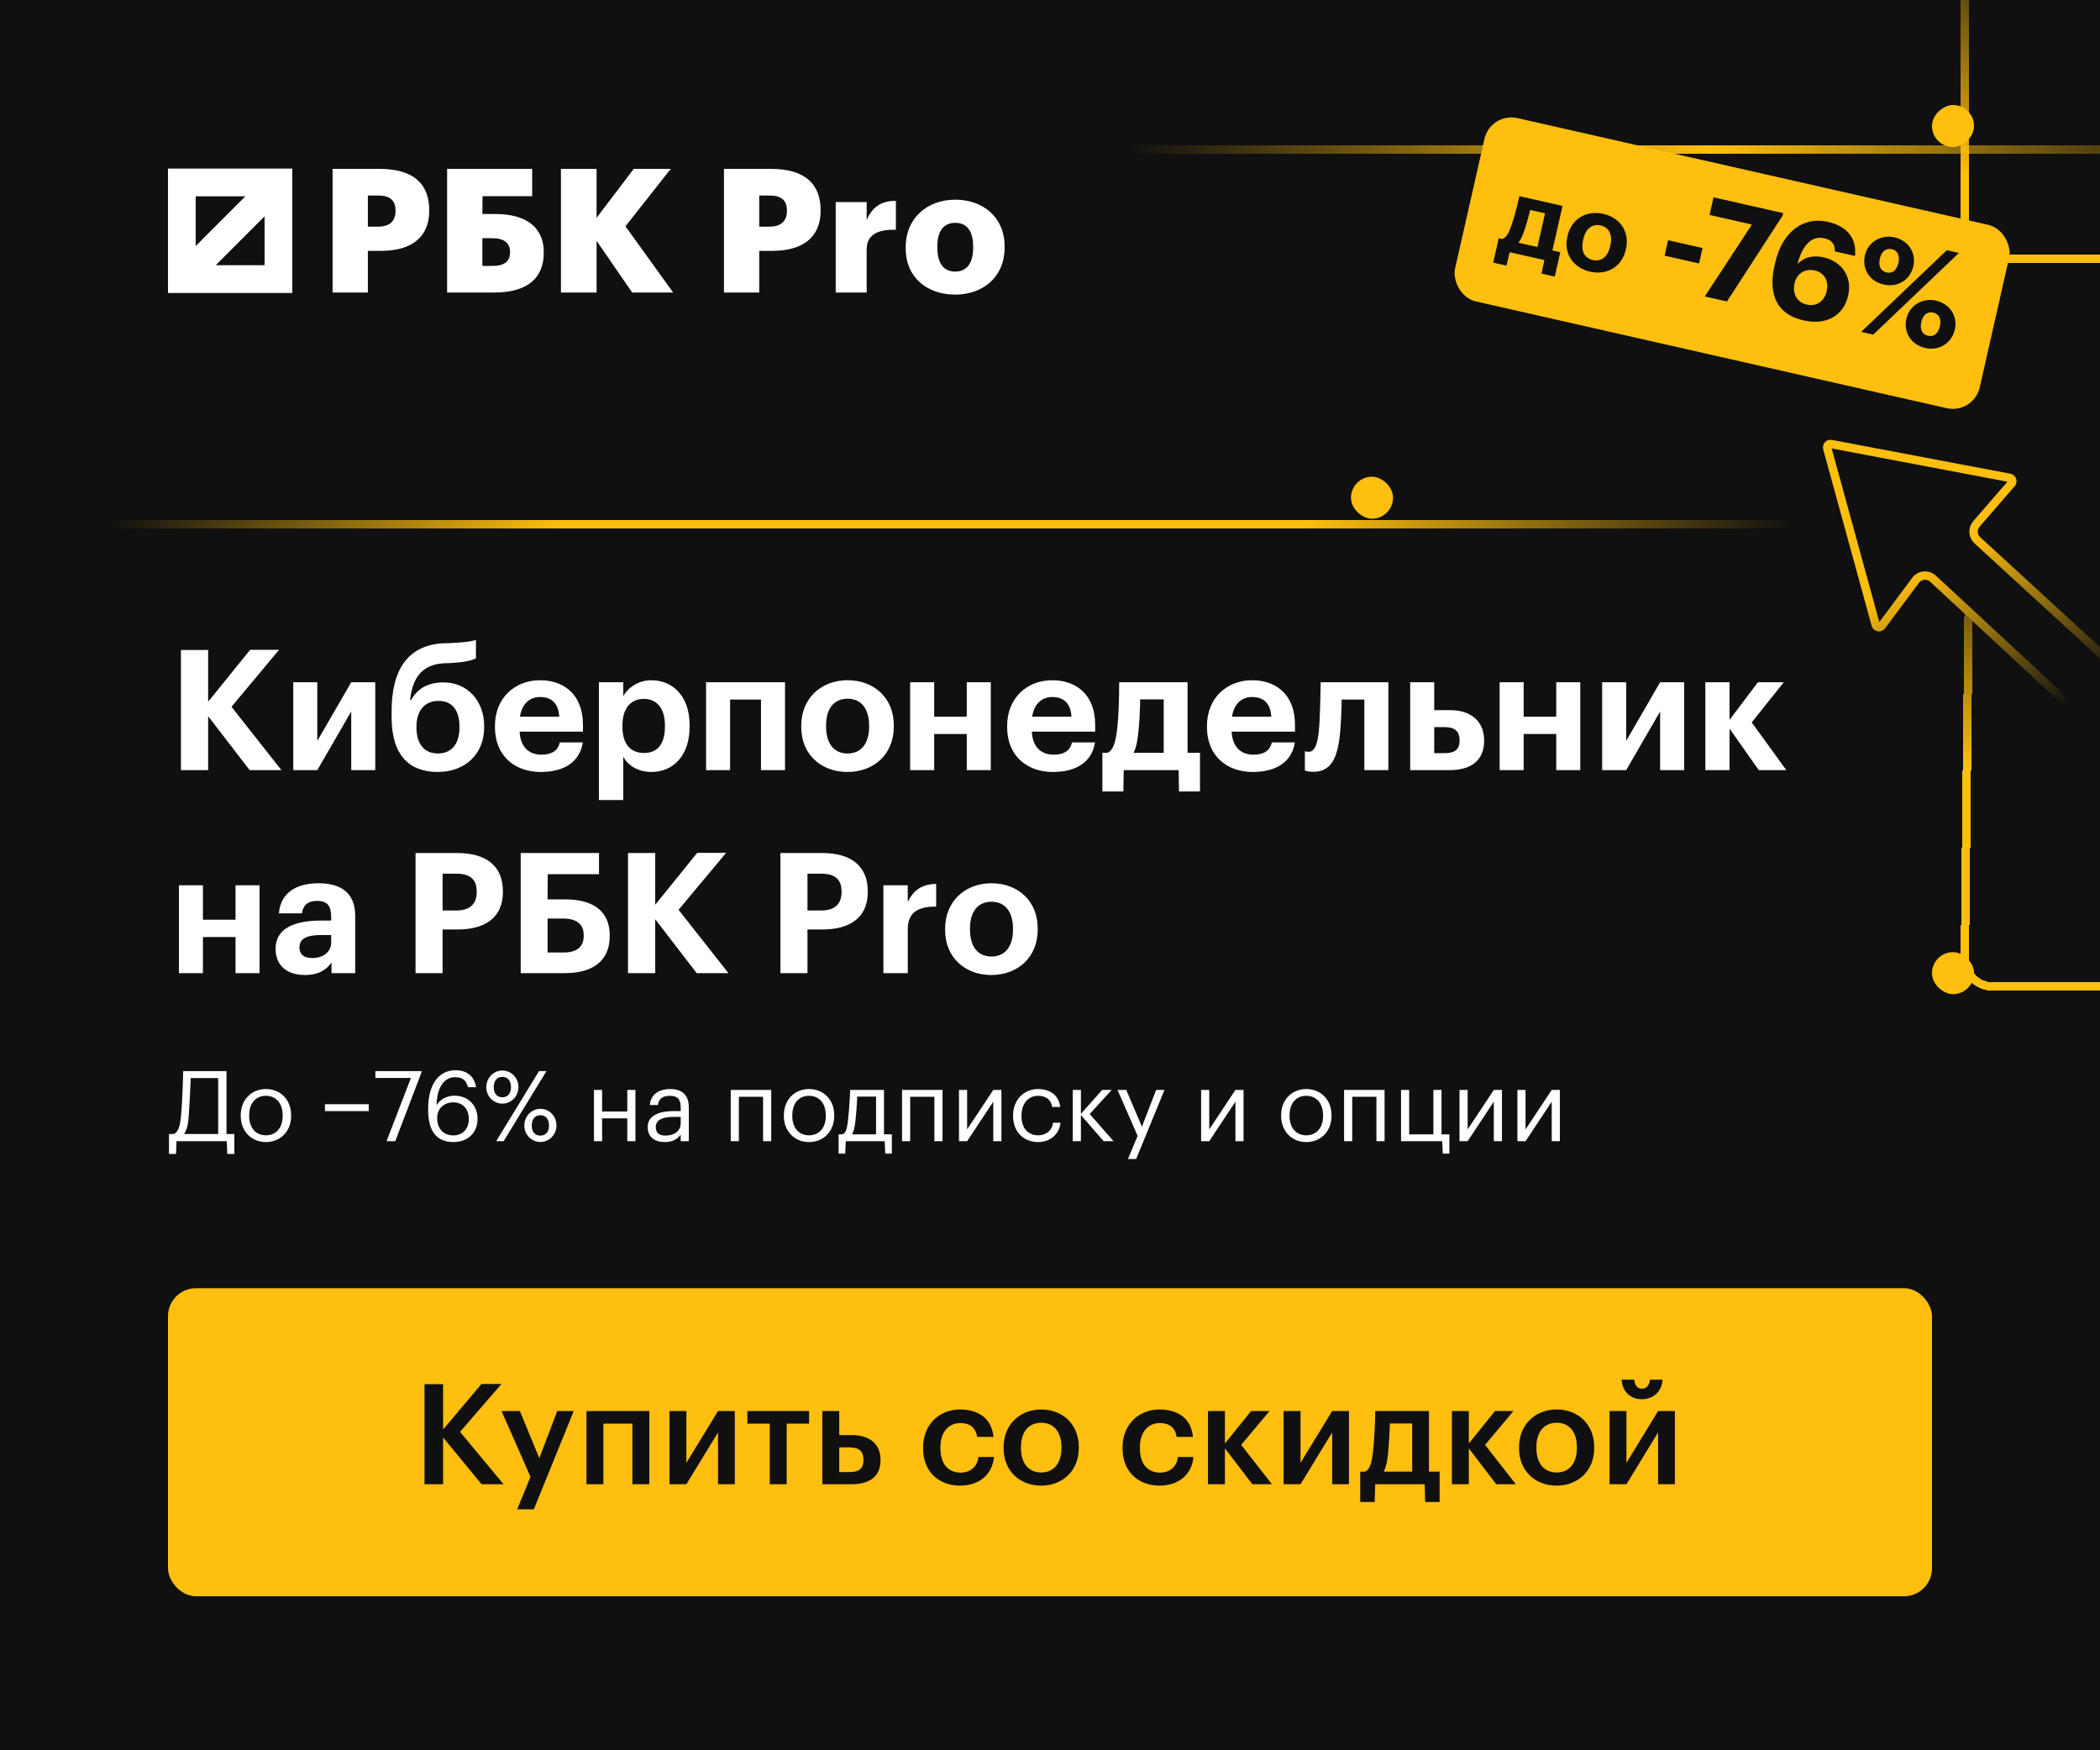 <svg width="300" height="250" viewBox="0 0 300 250" fill="none" xmlns="http://www.w3.org/2000/svg">
<g clip-path="url(#clip0_153_2221)">
<rect width="300" height="250" fill="#101010"/>
<path d="M25.848 110V92.84H29.736V100.232L35.736 92.816H39.864L33.072 100.952L40.2 110H35.664L29.736 102.296V110H25.848ZM45.328 110H41.896V97.448H45.328V105.824L50.176 97.448H53.608V110H50.176V101.624L45.328 110ZM62.542 110.264C58.51 110.264 55.942 107.936 55.942 102.416V101.624C55.942 95.672 58.246 92.12 63.406 91.88L64.342 91.856C66.19 91.76 67.318 91.64 67.99 91.4V94.04C67.294 94.352 66.43 94.592 64.246 94.712L63.454 94.736C60.238 94.904 58.918 96.872 58.582 99.992H58.726C59.542 98.528 60.91 97.472 63.358 97.472C66.814 97.472 69.166 100.136 69.166 103.712V103.88C69.166 107.84 66.31 110.264 62.542 110.264ZM62.566 107.624C64.51 107.624 65.638 106.256 65.638 103.904V103.76C65.638 101.48 64.606 100.112 62.662 100.112C60.67 100.112 59.494 101.48 59.494 103.808V103.928C59.494 106.232 60.598 107.624 62.566 107.624ZM77.257 110.264C73.466 110.264 70.706 107.888 70.706 103.88V103.688C70.706 99.728 73.513 97.16 77.162 97.16C80.401 97.16 83.281 99.056 83.281 103.544V104.504H74.234C74.329 106.592 75.457 107.792 77.353 107.792C78.962 107.792 79.754 107.096 79.969 106.04H83.257C82.85 108.752 80.689 110.264 77.257 110.264ZM74.281 102.368H79.897C79.778 100.472 78.817 99.56 77.162 99.56C75.602 99.56 74.546 100.592 74.281 102.368ZM92.015 107.552C93.935 107.552 94.991 106.256 94.991 103.808V103.616C94.991 101.072 93.743 99.824 91.991 99.824C90.167 99.824 88.919 101.096 88.919 103.616V103.808C88.919 106.328 90.119 107.552 92.015 107.552ZM85.559 114.272V97.448H89.039V99.416C89.735 98.216 91.199 97.16 93.047 97.16C96.119 97.16 98.519 99.44 98.519 103.592V103.784C98.519 107.936 96.167 110.264 93.047 110.264C91.103 110.264 89.687 109.304 89.039 108.08V114.272H85.559ZM108.713 110V99.92H104.297V110H100.865V97.448H112.145V110H108.713ZM121.063 110.264C117.319 110.264 114.463 107.768 114.463 103.856V103.664C114.463 99.728 117.319 97.16 121.087 97.16C124.855 97.16 127.687 99.68 127.687 103.592V103.784C127.687 107.744 124.831 110.264 121.063 110.264ZM121.087 107.624C123.031 107.624 124.159 106.184 124.159 103.808V103.64C124.159 101.24 123.031 99.8 121.087 99.8C119.167 99.8 118.015 101.192 118.015 103.592V103.784C118.015 106.184 119.119 107.624 121.087 107.624ZM138.109 110V104.84H133.453V110H130.021V97.448H133.453V102.368H138.109V97.448H141.541V110H138.109ZM150.429 110.264C146.637 110.264 143.877 107.888 143.877 103.88V103.688C143.877 99.728 146.685 97.16 150.333 97.16C153.573 97.16 156.453 99.056 156.453 103.544V104.504H147.405C147.501 106.592 148.629 107.792 150.525 107.792C152.133 107.792 152.925 107.096 153.141 106.04H156.429C156.021 108.752 153.861 110.264 150.429 110.264ZM147.453 102.368H153.069C152.949 100.472 151.989 99.56 150.333 99.56C148.773 99.56 147.717 100.592 147.453 102.368ZM162.643 104.384C162.523 105.704 162.331 106.736 161.947 107.528H166.243V99.896H162.883C162.859 101.36 162.787 103.04 162.643 104.384ZM160.531 110L160.483 113.048H157.483V107.528H158.203C159.019 107.192 159.379 106.04 159.595 104.12C159.787 102.512 159.883 100.112 159.883 97.448H169.651V107.528H171.427V113.048H168.427L168.379 110H160.531ZM178.976 110.264C175.184 110.264 172.424 107.888 172.424 103.88V103.688C172.424 99.728 175.232 97.16 178.88 97.16C182.12 97.16 185 99.056 185 103.544V104.504H175.952C176.048 106.592 177.176 107.792 179.072 107.792C180.68 107.792 181.472 107.096 181.688 106.04H184.976C184.568 108.752 182.408 110.264 178.976 110.264ZM176 102.368H181.616C181.496 100.472 180.536 99.56 178.88 99.56C177.32 99.56 176.264 100.592 176 102.368ZM191.427 104.84C191.067 108.32 190.131 110.24 187.611 110.24C186.771 110.24 186.411 110.048 186.411 110.048V107.288C186.411 107.288 186.579 107.384 186.939 107.384C187.851 107.384 188.259 106.208 188.427 104.144C188.595 102.512 188.667 97.448 188.667 97.448H198.339V110H194.907V99.92H191.667C191.643 101.528 191.571 103.376 191.427 104.84ZM201.458 110V97.448H204.89V101.432H207.17C210.098 101.432 212.018 102.992 212.018 105.752V105.824C212.018 108.584 210.194 110 207.074 110H201.458ZM204.89 107.576H206.402C207.842 107.576 208.514 107.024 208.514 105.8V105.728C208.514 104.456 207.818 103.856 206.402 103.856H204.89V107.576ZM222.32 110V104.84H217.664V110H214.232V97.448H217.664V102.368H222.32V97.448H225.752V110H222.32ZM232.312 110H228.88V97.448H232.312V105.824L237.16 97.448H240.592V110H237.16V101.624L232.312 110ZM251.254 110L247.078 104.072V110H243.622V97.448H247.078V102.824L251.134 97.448H254.83L250.246 103.184L255.19 110H251.254ZM33.648 139V133.84H28.992V139H25.56V126.448H28.992V131.368H33.648V126.448H37.08V139H33.648ZM44.6 136.84C46.136 136.84 47.312 136 47.312 134.608V133.552H45.968C43.952 133.552 42.776 133.984 42.776 135.328C42.776 136.24 43.328 136.84 44.6 136.84ZM43.568 139.264C41.288 139.264 39.368 138.16 39.368 135.52C39.368 132.592 42.056 131.488 45.896 131.488H47.312V130.984C47.312 129.496 46.856 128.68 45.272 128.68C43.904 128.68 43.28 129.376 43.136 130.456H39.848C40.064 127.48 42.416 126.16 45.488 126.16C48.56 126.16 50.744 127.408 50.744 130.816V139H47.36V137.488C46.64 138.496 45.536 139.264 43.568 139.264ZM59.364 139V121.84H65.292C69.468 121.84 71.844 123.688 71.844 127.312V127.408C71.844 131.032 69.324 132.76 65.412 132.76H63.228V139H59.364ZM63.228 130.048H65.196C67.092 130.048 68.1 129.136 68.1 127.432V127.336C68.1 125.512 67.044 124.792 65.196 124.792H63.228V130.048ZM87.107 133.696C87.107 137.056 84.923 139 80.675 139H74.387V121.84H85.571V124.864H78.251L78.227 128.464H80.795C84.755 128.464 87.107 130.168 87.107 133.6V133.696ZM78.227 136.048H80.531C82.427 136.048 83.387 135.232 83.387 133.672V133.576C83.387 132.04 82.427 131.2 80.435 131.2H78.227V136.048ZM89.715 139V121.84H93.603V129.232L99.603 121.816H103.731L96.939 129.952L104.067 139H99.531L93.603 131.296V139H89.715ZM111.489 139V121.84H117.417C121.593 121.84 123.969 123.688 123.969 127.312V127.408C123.969 131.032 121.449 132.76 117.537 132.76H115.353V139H111.489ZM115.353 130.048H117.321C119.217 130.048 120.225 129.136 120.225 127.432V127.336C120.225 125.512 119.169 124.792 117.321 124.792H115.353V130.048ZM126.2 139V126.448H129.68V128.848C130.472 127.168 131.696 126.28 133.736 126.256V129.496C131.168 129.472 129.68 130.312 129.68 132.712V139H126.2ZM141.618 139.264C137.874 139.264 135.018 136.768 135.018 132.856V132.664C135.018 128.728 137.874 126.16 141.642 126.16C145.41 126.16 148.242 128.68 148.242 132.592V132.784C148.242 136.744 145.386 139.264 141.618 139.264ZM141.642 136.624C143.586 136.624 144.714 135.184 144.714 132.808V132.64C144.714 130.24 143.586 128.8 141.642 128.8C139.722 128.8 138.57 130.192 138.57 132.592V132.784C138.57 135.184 139.674 136.624 141.642 136.624Z" fill="white"/>
<path d="M26.954 159.486C26.884 160.508 26.716 161.39 26.296 161.978H31.168V153.984H27.248C27.192 155.258 27.094 157.554 26.954 159.486ZM25.218 163L25.148 164.82H24.14V161.978H24.77C25.484 161.754 25.708 160.858 25.862 159.388C26.1 156.616 26.17 152.99 26.17 152.99H32.358V161.978H33.478V164.82H32.47L32.4 163H25.218ZM37.976 163.126C35.89 163.126 34.392 161.544 34.392 159.402V159.29C34.392 157.092 35.918 155.552 37.99 155.552C40.062 155.552 41.588 157.078 41.588 159.276V159.388C41.588 161.6 40.062 163.126 37.976 163.126ZM37.99 162.16C39.46 162.16 40.384 161.054 40.384 159.402V159.304C40.384 157.61 39.446 156.518 37.99 156.518C36.52 156.518 35.596 157.61 35.596 159.29V159.402C35.596 161.068 36.506 162.16 37.99 162.16ZM46.42 158.702V157.722H52.678V158.702H46.42ZM55.22 163L58.706 153.97H53.624V152.99H60.218V153.158L56.466 163H55.22ZM64.764 163.126C62.034 163.126 61.166 161.082 61.166 158.576V158.338C61.166 154.74 62.79 152.864 65.086 152.864C66.64 152.864 67.746 153.676 68.012 155.286H66.85C66.626 154.362 66.122 153.858 65.002 153.858C63.49 153.858 62.426 155.216 62.37 157.862C62.846 157.05 63.784 156.504 64.946 156.504C66.934 156.504 68.222 157.946 68.222 159.78C68.222 161.782 66.878 163.126 64.764 163.126ZM64.764 162.174C66.08 162.174 66.976 161.25 66.976 159.836C66.976 158.394 66.108 157.456 64.75 157.456C63.406 157.456 62.454 158.366 62.454 159.668C62.454 161.306 63.42 162.174 64.764 162.174ZM71.766 157.638C70.576 157.638 69.47 156.658 69.47 155.3C69.47 153.914 70.548 152.906 71.766 152.906C73.012 152.906 74.062 153.914 74.062 155.272C74.062 156.658 72.97 157.638 71.766 157.638ZM70.884 163L77.002 152.99H78.066L71.948 163H70.884ZM71.766 156.728C72.522 156.728 72.998 156.21 72.998 155.272C72.998 154.376 72.522 153.816 71.766 153.816C71.024 153.816 70.534 154.334 70.534 155.286C70.534 156.238 71.024 156.728 71.766 156.728ZM77.198 163.112C76.008 163.112 74.902 162.132 74.902 160.774C74.902 159.388 75.98 158.38 77.198 158.38C78.444 158.38 79.494 159.388 79.494 160.746C79.494 162.132 78.402 163.112 77.198 163.112ZM77.198 162.202C77.954 162.202 78.43 161.684 78.43 160.746C78.43 159.85 77.954 159.29 77.198 159.29C76.456 159.29 75.966 159.808 75.966 160.76C75.966 161.712 76.456 162.202 77.198 162.202ZM89.614 163V159.738H86.016V163H84.854V155.678H86.016V158.758H89.614V155.678H90.776V163H89.614ZM95.071 162.202C96.303 162.202 97.241 161.572 97.241 160.438V159.528H96.233C94.763 159.528 93.685 159.892 93.685 160.97C93.685 161.726 94.049 162.202 95.071 162.202ZM94.959 163.126C93.601 163.126 92.523 162.468 92.523 160.97C92.523 159.276 94.315 158.702 96.191 158.702H97.241V158.17C97.241 157.008 96.793 156.518 95.673 156.518C94.665 156.518 94.105 156.938 93.993 157.834H92.831C92.985 156.168 94.315 155.552 95.729 155.552C97.129 155.552 98.403 156.126 98.403 158.17V163H97.241V162.076C96.695 162.762 96.037 163.126 94.959 163.126ZM109.011 163V156.658H105.553V163H104.391V155.678H110.173V163H109.011ZM115.564 163.126C113.478 163.126 111.98 161.544 111.98 159.402V159.29C111.98 157.092 113.506 155.552 115.578 155.552C117.65 155.552 119.176 157.078 119.176 159.276V159.388C119.176 161.6 117.65 163.126 115.564 163.126ZM115.578 162.16C117.048 162.16 117.972 161.054 117.972 159.402V159.304C117.972 157.61 117.034 156.518 115.578 156.518C114.108 156.518 113.184 157.61 113.184 159.29V159.402C113.184 161.068 114.094 162.16 115.578 162.16ZM122.198 160.172C122.1 161.026 121.96 161.614 121.722 162.02H125.152V156.63H122.464C122.422 157.596 122.324 159.08 122.198 160.172ZM120.826 163L120.742 164.778H119.804V162.02H120.322C120.91 161.866 121.008 161.04 121.134 160.102C121.344 158.394 121.456 155.678 121.456 155.678H126.286V162.02H127.406V164.778H126.468L126.384 163H120.826ZM133.484 163V156.658H130.026V163H128.864V155.678H134.646V163H133.484ZM138.16 163H136.998V155.678H138.16V161.32L141.898 155.678H143.06V163H141.898V157.358L138.16 163ZM148.308 163.126C146.264 163.126 144.724 161.684 144.724 159.416V159.304C144.724 157.064 146.32 155.552 148.28 155.552C149.806 155.552 151.234 156.252 151.458 158.114H150.31C150.128 156.952 149.288 156.518 148.28 156.518C146.95 156.518 145.928 157.582 145.928 159.304V159.416C145.928 161.208 146.908 162.16 148.322 162.16C149.358 162.16 150.296 161.558 150.422 160.368H151.5C151.346 161.95 150.072 163.126 148.308 163.126ZM157.664 163L154.416 159.262V163H153.254V155.678H154.416V159.094L157.454 155.678H158.812L155.676 159.122L159.078 163H157.664ZM161.131 165.548L162.517 162.244L159.647 155.678H160.893L163.133 160.928L165.163 155.678H166.353L162.307 165.548H161.131ZM172.75 163H171.588V155.678H172.75V161.32L176.488 155.678H177.65V163H176.488V157.358L172.75 163ZM186.603 163.126C184.517 163.126 183.019 161.544 183.019 159.402V159.29C183.019 157.092 184.545 155.552 186.617 155.552C188.689 155.552 190.215 157.078 190.215 159.276V159.388C190.215 161.6 188.689 163.126 186.603 163.126ZM186.617 162.16C188.087 162.16 189.011 161.054 189.011 159.402V159.304C189.011 157.61 188.073 156.518 186.617 156.518C185.147 156.518 184.223 157.61 184.223 159.29V159.402C184.223 161.068 185.133 162.16 186.617 162.16ZM196.634 163V156.658H193.176V163H192.014V155.678H197.796V163H196.634ZM207.051 164.778H206.113L206.029 163H200.149V155.678H201.311V162.02H204.769V155.678H205.931V162.02H207.051V164.778ZM209.664 163H208.502V155.678H209.664V161.32L213.402 155.678H214.564V163H213.402V157.358L209.664 163ZM217.936 163H216.774V155.678H217.936V161.32L221.674 155.678H222.836V163H221.674V157.358L217.936 163Z" fill="white"/>
<rect x="24" y="184" width="252" height="44" rx="4" fill="#FFBF0F"/>
<path d="M60.64 212V197.7H63.3V204.18L68.78 197.68H71.64L65.72 204.52L71.94 212H68.8L63.3 205.32V212H60.64ZM73.885 215.58L75.785 210.94L71.645 201.54H74.265L77.045 208.28L79.605 201.54H81.965L76.265 215.58H73.885ZM90.34 212V203.34H86.2V212H83.78V201.54H92.76V212H90.34ZM98.055 212H95.635V201.54H98.055V208.94L102.575 201.54H104.975V212H102.575V204.6L98.055 212ZM115.584 201.54V203.34H112.384V212H109.964V203.34H106.764V201.54H115.584ZM117.471 212V201.54H119.891V204.98H121.771C124.111 204.98 125.791 206.18 125.791 208.52V208.58C125.791 210.94 124.151 212 121.711 212H117.471ZM119.891 210.26H121.411C122.771 210.26 123.351 209.7 123.351 208.56V208.5C123.351 207.32 122.731 206.74 121.411 206.74H119.891V210.26ZM137.149 212.2C134.149 212.2 131.869 210.24 131.869 206.9V206.74C131.869 203.42 134.229 201.32 137.149 201.32C139.469 201.32 141.649 202.36 141.929 205.24H139.589C139.389 203.84 138.469 203.26 137.189 203.26C135.529 203.26 134.349 204.54 134.349 206.7V206.86C134.349 209.14 135.469 210.34 137.249 210.34C138.529 210.34 139.629 209.58 139.769 208.1H141.989C141.809 210.5 139.989 212.2 137.149 212.2ZM148.733 212.2C145.653 212.2 143.373 210.06 143.373 206.88V206.72C143.373 203.48 145.673 201.32 148.753 201.32C151.813 201.32 154.113 203.46 154.113 206.66V206.82C154.113 210.08 151.813 212.2 148.733 212.2ZM148.753 210.32C150.553 210.32 151.633 208.98 151.633 206.84V206.7C151.633 204.54 150.553 203.22 148.753 203.22C146.953 203.22 145.853 204.52 145.853 206.68V206.84C145.853 208.98 146.913 210.32 148.753 210.32ZM165.645 212.2C162.645 212.2 160.365 210.24 160.365 206.9V206.74C160.365 203.42 162.725 201.32 165.645 201.32C167.965 201.32 170.145 202.36 170.425 205.24H168.085C167.885 203.84 166.965 203.26 165.685 203.26C164.025 203.26 162.845 204.54 162.845 206.7V206.86C162.845 209.14 163.965 210.34 165.745 210.34C167.025 210.34 168.125 209.58 168.265 208.1H170.485C170.305 210.5 168.485 212.2 165.645 212.2ZM178.909 212L174.989 206.88V212H172.569V201.54H174.989V206.18L178.729 201.54H181.369L177.309 206.38L181.709 212H178.909ZM185.79 212H183.37V201.54H185.79V208.94L190.31 201.54H192.71V212H190.31V204.6L185.79 212ZM198.299 207.56C198.179 208.72 197.999 209.56 197.679 210.2H201.739V203.32H198.559C198.519 204.6 198.419 206.28 198.299 207.56ZM196.459 212L196.379 214.54H194.319V210.2H194.979C195.719 209.94 195.959 208.9 196.139 207.4C196.339 205.62 196.459 202.92 196.459 201.54H204.139V210.2H205.659V214.54H203.599L203.519 212H196.459ZM213.753 212L209.833 206.88V212H207.413V201.54H209.833V206.18L213.573 201.54H216.213L212.153 206.38L216.553 212H213.753ZM222.366 212.2C219.286 212.2 217.006 210.06 217.006 206.88V206.72C217.006 203.48 219.306 201.32 222.386 201.32C225.446 201.32 227.746 203.46 227.746 206.66V206.82C227.746 210.08 225.446 212.2 222.366 212.2ZM222.386 210.32C224.186 210.32 225.266 208.98 225.266 206.84V206.7C225.266 204.54 224.186 203.22 222.386 203.22C220.586 203.22 219.486 204.52 219.486 206.68V206.84C219.486 208.98 220.546 210.32 222.386 210.32ZM234.552 199.86C232.872 199.86 231.752 198.72 231.652 197.06H233.472C233.532 197.76 233.832 198.36 234.552 198.36C235.292 198.36 235.632 197.76 235.712 197.06H237.512C237.412 198.72 236.212 199.86 234.552 199.86ZM232.352 212H229.932V201.54H232.352V208.94L236.872 201.54H239.272V212H236.872V204.6L232.352 212Z" fill="#101010"/>
<path d="M24 24.08V41.848H41.753V24.08H24ZM30.819 37.884L37.797 30.902V37.884H30.819ZM27.956 35.141V28.044H35.05L27.956 35.141Z" fill="white"/>
<path d="M47.513 41.783H52.552V35.831H54.454C58.826 35.831 61.32 33.83 61.32 30.125V30.026C61.32 26.272 59.073 24.123 54.232 24.123H47.513V41.783ZM52.552 32.373V27.927H54.034C55.615 27.927 56.504 28.544 56.504 30.051V30.15C56.504 31.607 55.639 32.373 54.009 32.373H52.552Z" fill="white"/>
<path d="M77.68 36.102V36.004C77.68 32.496 75.185 30.57 70.814 30.57H68.912L68.936 28.026H76.025V24.123H63.873V41.783H70.591C75.432 41.783 77.68 39.659 77.68 36.102ZM68.912 37.98V34.028H70.369C71.999 34.028 72.864 34.719 72.864 35.979V36.078C72.864 37.387 71.974 37.98 70.394 37.98H68.912Z" fill="white"/>
<path d="M80.136 41.783H85.224V34.398L90.312 41.783H96.166L89.349 32.323L95.82 24.123H90.534L85.224 31.113V24.123H80.136V41.783Z" fill="white"/>
<path d="M103.424 41.783H108.463V35.831H110.364C114.736 35.831 117.231 33.83 117.231 30.125V30.026C117.231 26.272 114.983 24.123 110.142 24.123H103.424V41.783ZM108.463 32.373V27.927H109.945C111.525 27.927 112.415 28.544 112.415 30.051V30.15C112.415 31.607 111.55 32.373 109.92 32.373H108.463Z" fill="white"/>
<path d="M119.388 41.783H123.809V35.658C123.809 33.583 125.291 32.743 127.984 32.817V28.692C125.983 28.668 124.625 29.508 123.809 31.434V28.865H119.388V41.783Z" fill="white"/>
<path d="M136.452 42.08C140.429 42.08 143.516 39.56 143.516 35.361V35.164C143.516 31.064 140.453 28.52 136.477 28.52C132.475 28.52 129.388 31.138 129.388 35.287V35.485C129.388 39.659 132.475 42.08 136.452 42.08ZM136.477 38.795C134.772 38.795 133.908 37.584 133.908 35.361V35.164C133.908 32.99 134.822 31.829 136.477 31.829C138.156 31.829 139.021 33.04 139.021 35.213V35.411C139.021 37.56 138.131 38.795 136.477 38.795Z" fill="white"/>
<rect x="212.936" y="16" width="76.849" height="26.849" rx="3.94" transform="rotate(12.772 212.936 16)" fill="#FFBF0F"/>
<path d="M217.807 32.786C217.543 33.601 217.274 34.224 216.919 34.669L219.628 35.283L220.719 30.47L218.6 29.99C218.376 30.91 218.09 31.959 217.807 32.786ZM215.673 36.025L215.207 37.94L213.315 37.512L214.104 34.031L214.558 34.133C215.12 34.038 215.512 33.363 215.923 32.183C216.274 31.197 216.677 29.697 217.058 28.017L223.218 29.413L221.777 35.77L222.897 36.024L222.108 39.505L220.216 39.076L220.622 37.147L215.673 36.025ZM227.153 38.803C224.792 38.267 223.348 36.285 223.907 33.818L223.934 33.697C224.497 31.215 226.665 30.004 229.041 30.543C231.417 31.081 232.843 33.075 232.284 35.542L232.256 35.663C231.69 38.16 229.529 39.341 227.153 38.803ZM227.546 37.141C228.771 37.419 229.689 36.672 230.028 35.174L230.052 35.068C230.395 33.554 229.89 32.485 228.664 32.207C227.453 31.933 226.528 32.646 226.185 34.16L226.157 34.281C225.814 35.794 226.304 36.86 227.546 37.141ZM237.801 36.517L238.302 34.308L243.22 35.422L242.719 37.632L237.801 36.517ZM243.541 42.343L250.272 32.073L244.221 30.701L244.791 28.184L254.743 30.44L254.664 30.786L246.711 43.061L243.541 42.343ZM257.666 45.767C253.516 44.826 252.653 41.681 253.503 37.935L253.581 37.589C254.635 32.94 257.74 30.917 261.101 31.679C263.829 32.298 265.267 33.977 265.004 36.563L262.122 35.91C262.134 34.964 261.8 34.302 260.609 34.032C258.899 33.644 257.503 34.903 256.785 37.71C257.65 36.835 258.844 36.379 260.497 36.753C263.09 37.341 264.647 39.472 264.02 42.238C263.38 45.062 260.932 46.507 257.666 45.767ZM258.137 43.51C259.501 43.819 260.63 43.025 260.957 41.584C261.283 40.143 260.645 38.948 259.243 38.63C257.86 38.317 256.677 39.079 256.368 40.443C256.011 42.018 256.754 43.197 258.137 43.51ZM269.106 40.644C267.07 40.182 265.975 38.419 266.415 36.479C266.85 34.558 268.714 33.465 270.654 33.905C272.575 34.341 273.779 36.068 273.339 38.008C272.895 39.968 271.123 41.101 269.106 40.644ZM265.877 47.406L278.116 35.738L279.845 36.13L267.606 47.798L265.877 47.406ZM269.517 38.919C270.343 39.107 270.963 38.601 271.203 37.544C271.433 36.526 271.097 35.783 270.271 35.596C269.445 35.409 268.787 35.906 268.551 36.943C268.303 38.038 268.691 38.732 269.517 38.919ZM275.031 49.703C272.995 49.241 271.904 47.459 272.339 45.538C272.779 43.598 274.643 42.505 276.564 42.941C278.504 43.38 279.708 45.108 279.269 47.048C278.824 49.008 277.048 50.16 275.031 49.703ZM275.427 47.955C276.273 48.146 276.892 47.64 277.127 46.603C277.363 45.566 277.022 44.842 276.176 44.65C275.369 44.468 274.716 44.945 274.476 46.002C274.232 47.078 274.62 47.772 275.427 47.955Z" fill="#101010"/>
<g filter="url(#filter0_d_153_2221)">
<path d="M-7 -14L138.582 -14C140.791 -14 142.582 -12.209 142.582 -10V14C142.582 16.209 144.373 18 146.582 18L361 18" stroke="url(#paint0_linear_153_2221)" stroke-width="1.2" shape-rendering="crispEdges"/>
</g>
<g filter="url(#filter1_d_153_2221)">
<path d="M279 -23L279 31.337C279 33.546 280.791 35.337 283 35.337L298.465 35.337C300.674 35.337 302.465 37.128 302.465 39.337L302.465 133.231" stroke="url(#paint1_linear_153_2221)" stroke-width="1.2" shape-rendering="crispEdges"/>
</g>
<rect x="282" y="15" width="6" height="6" rx="3" transform="rotate(90 282 15)" fill="#FFBF0F"/>
<g filter="url(#filter2_d_153_2221)">
<path d="M-5 71.474L108.11 71.474L323 71.474" stroke="url(#paint2_linear_153_2221)" stroke-width="1.2" shape-rendering="crispEdges"/>
</g>
<rect width="6" height="6" rx="3" transform="matrix(1.19249e-08 1 1 -1.19249e-08 193 68.091)" fill="#FFBF0F"/>
<rect width="6" height="6" rx="3" transform="matrix(1.19249e-08 1 1 -1.19249e-08 276 136)" fill="#FFBF0F"/>
<g filter="url(#filter3_d_153_2221)">
<path d="M279.853 61L279.044 135.284C279.02 137.51 280.818 139.328 283.044 139.328H306.195C311.473 139.328 315.384 144.23 314.213 149.376L303.318 197.231" stroke="url(#paint3_linear_153_2221)" stroke-width="1.2" shape-rendering="crispEdges"/>
</g>
<path d="M303.536 97.156L298.329 102.583C298.146 102.773 297.844 102.782 297.65 102.602L276.153 82.665C275.418 81.983 274.255 82.09 273.656 82.894L268.813 89.398C268.572 89.722 268.064 89.626 267.957 89.237L261.039 64.031C260.944 63.685 261.244 63.36 261.596 63.427L287.085 68.253C287.452 68.323 287.606 68.764 287.361 69.046L282.35 74.83C281.753 75.519 281.813 76.558 282.485 77.175L303.514 96.464C303.714 96.647 303.724 96.96 303.536 97.156Z" fill="#101010" stroke="url(#paint4_linear_153_2221)" stroke-width="1.2"/>
</g>
<defs>
<filter id="filter0_d_153_2221" x="-38.726" y="-46.472" width="438.503" height="103.703" filterUnits="userSpaceOnUse" color-interpolation-filters="sRGB">
<feFlood flood-opacity="0" result="BackgroundImageFix"/>
<feColorMatrix in="SourceAlpha" type="matrix" values="0 0 0 0 0 0 0 0 0 0 0 0 0 0 0 0 0 0 127 0" result="hardAlpha"/>
<feOffset dx="3.525" dy="3.379"/>
<feGaussianBlur stdDeviation="17.626"/>
<feComposite in2="hardAlpha" operator="out"/>
<feColorMatrix type="matrix" values="0 0 0 0 1 0 0 0 0 0.749 0 0 0 0 0.059 0 0 0 0.4 0"/>
<feBlend mode="normal" in2="BackgroundImageFix" result="effect1_dropShadow_153_2221"/>
<feBlend mode="normal" in="SourceGraphic" in2="effect1_dropShadow_153_2221" result="shape"/>
</filter>
<filter id="filter1_d_153_2221" x="263.599" y="-37.869" width="57.556" height="189.122" filterUnits="userSpaceOnUse" color-interpolation-filters="sRGB">
<feFlood flood-opacity="0" result="BackgroundImageFix"/>
<feColorMatrix in="SourceAlpha" type="matrix" values="0 0 0 0 0 0 0 0 0 0 0 0 0 0 0 0 0 0 127 0" result="hardAlpha"/>
<feOffset dx="1.645" dy="1.576"/>
<feGaussianBlur stdDeviation="8.223"/>
<feComposite in2="hardAlpha" operator="out"/>
<feColorMatrix type="matrix" values="0 0 0 0 1 0 0 0 0 0.749 0 0 0 0 0.059 0 0 0 0.4 0"/>
<feBlend mode="normal" in2="BackgroundImageFix" result="effect1_dropShadow_153_2221"/>
<feBlend mode="normal" in="SourceGraphic" in2="effect1_dropShadow_153_2221" result="shape"/>
</filter>
<filter id="filter2_d_153_2221" x="-36.726" y="39.001" width="398.503" height="71.703" filterUnits="userSpaceOnUse" color-interpolation-filters="sRGB">
<feFlood flood-opacity="0" result="BackgroundImageFix"/>
<feColorMatrix in="SourceAlpha" type="matrix" values="0 0 0 0 0 0 0 0 0 0 0 0 0 0 0 0 0 0 127 0" result="hardAlpha"/>
<feOffset dx="3.525" dy="3.379"/>
<feGaussianBlur stdDeviation="17.626"/>
<feComposite in2="hardAlpha" operator="out"/>
<feColorMatrix type="matrix" values="0 0 0 0 1 0 0 0 0 0.749 0 0 0 0 0.059 0 0 0 0.4 0"/>
<feBlend mode="normal" in2="BackgroundImageFix" result="effect1_dropShadow_153_2221"/>
<feBlend mode="normal" in="SourceGraphic" in2="effect1_dropShadow_153_2221" result="shape"/>
</filter>
<filter id="filter3_d_153_2221" x="263.643" y="46.124" width="69.468" height="169.262" filterUnits="userSpaceOnUse" color-interpolation-filters="sRGB">
<feFlood flood-opacity="0" result="BackgroundImageFix"/>
<feColorMatrix in="SourceAlpha" type="matrix" values="0 0 0 0 0 0 0 0 0 0 0 0 0 0 0 0 0 0 127 0" result="hardAlpha"/>
<feOffset dx="1.645" dy="1.576"/>
<feGaussianBlur stdDeviation="8.223"/>
<feComposite in2="hardAlpha" operator="out"/>
<feColorMatrix type="matrix" values="0 0 0 0 1 0 0 0 0 0.749 0 0 0 0 0.059 0 0 0 0.4 0"/>
<feBlend mode="normal" in2="BackgroundImageFix" result="effect1_dropShadow_153_2221"/>
<feBlend mode="normal" in="SourceGraphic" in2="effect1_dropShadow_153_2221" result="shape"/>
</filter>
<linearGradient id="paint0_linear_153_2221" x1="73.57" y1="10.533" x2="301.72" y2="-46.48" gradientUnits="userSpaceOnUse">
<stop offset="0.339" stop-color="#FFBF0F" stop-opacity="0"/>
<stop offset="0.683" stop-color="#FFBF0F"/>
<stop offset="1" stop-color="#FFBF0F" stop-opacity="0"/>
</linearGradient>
<linearGradient id="paint1_linear_153_2221" x1="296" y1="-16" x2="282.074" y2="106.807" gradientUnits="userSpaceOnUse">
<stop offset="0.02" stop-color="#FFBF0F" stop-opacity="0"/>
<stop offset="0.335" stop-color="#FFBF0F"/>
<stop offset="0.504" stop-color="#FFBF0F"/>
<stop offset="0.651" stop-color="#FFBF0F" stop-opacity="0.466"/>
<stop offset="0.811" stop-color="#FFBF0F" stop-opacity="0"/>
</linearGradient>
<linearGradient id="paint2_linear_153_2221" x1="12.5" y1="71.091" x2="243.418" y2="181.805" gradientUnits="userSpaceOnUse">
<stop stop-color="#FFBF0F" stop-opacity="0"/>
<stop offset="0.227" stop-color="#FFBF0F"/>
<stop offset="0.601" stop-color="#FFBF0F"/>
<stop offset="0.846" stop-color="#FFBF0F" stop-opacity="0"/>
</linearGradient>
<linearGradient id="paint3_linear_153_2221" x1="297.818" y1="69" x2="284.071" y2="190.329" gradientUnits="userSpaceOnUse">
<stop offset="0.02" stop-color="#FFBF0F" stop-opacity="0"/>
<stop offset="0.335" stop-color="#FFBF0F"/>
<stop offset="0.655" stop-color="#FFBF0F"/>
<stop offset="1" stop-color="#FFBF0F" stop-opacity="0"/>
</linearGradient>
<linearGradient id="paint4_linear_153_2221" x1="271.017" y1="83.331" x2="286.909" y2="109.88" gradientUnits="userSpaceOnUse">
<stop stop-color="#FFBF0F"/>
<stop offset="0.883" stop-color="#101010"/>
</linearGradient>
<clipPath id="clip0_153_2221">
<rect width="300" height="250" fill="white"/>
</clipPath>
</defs>
</svg>
